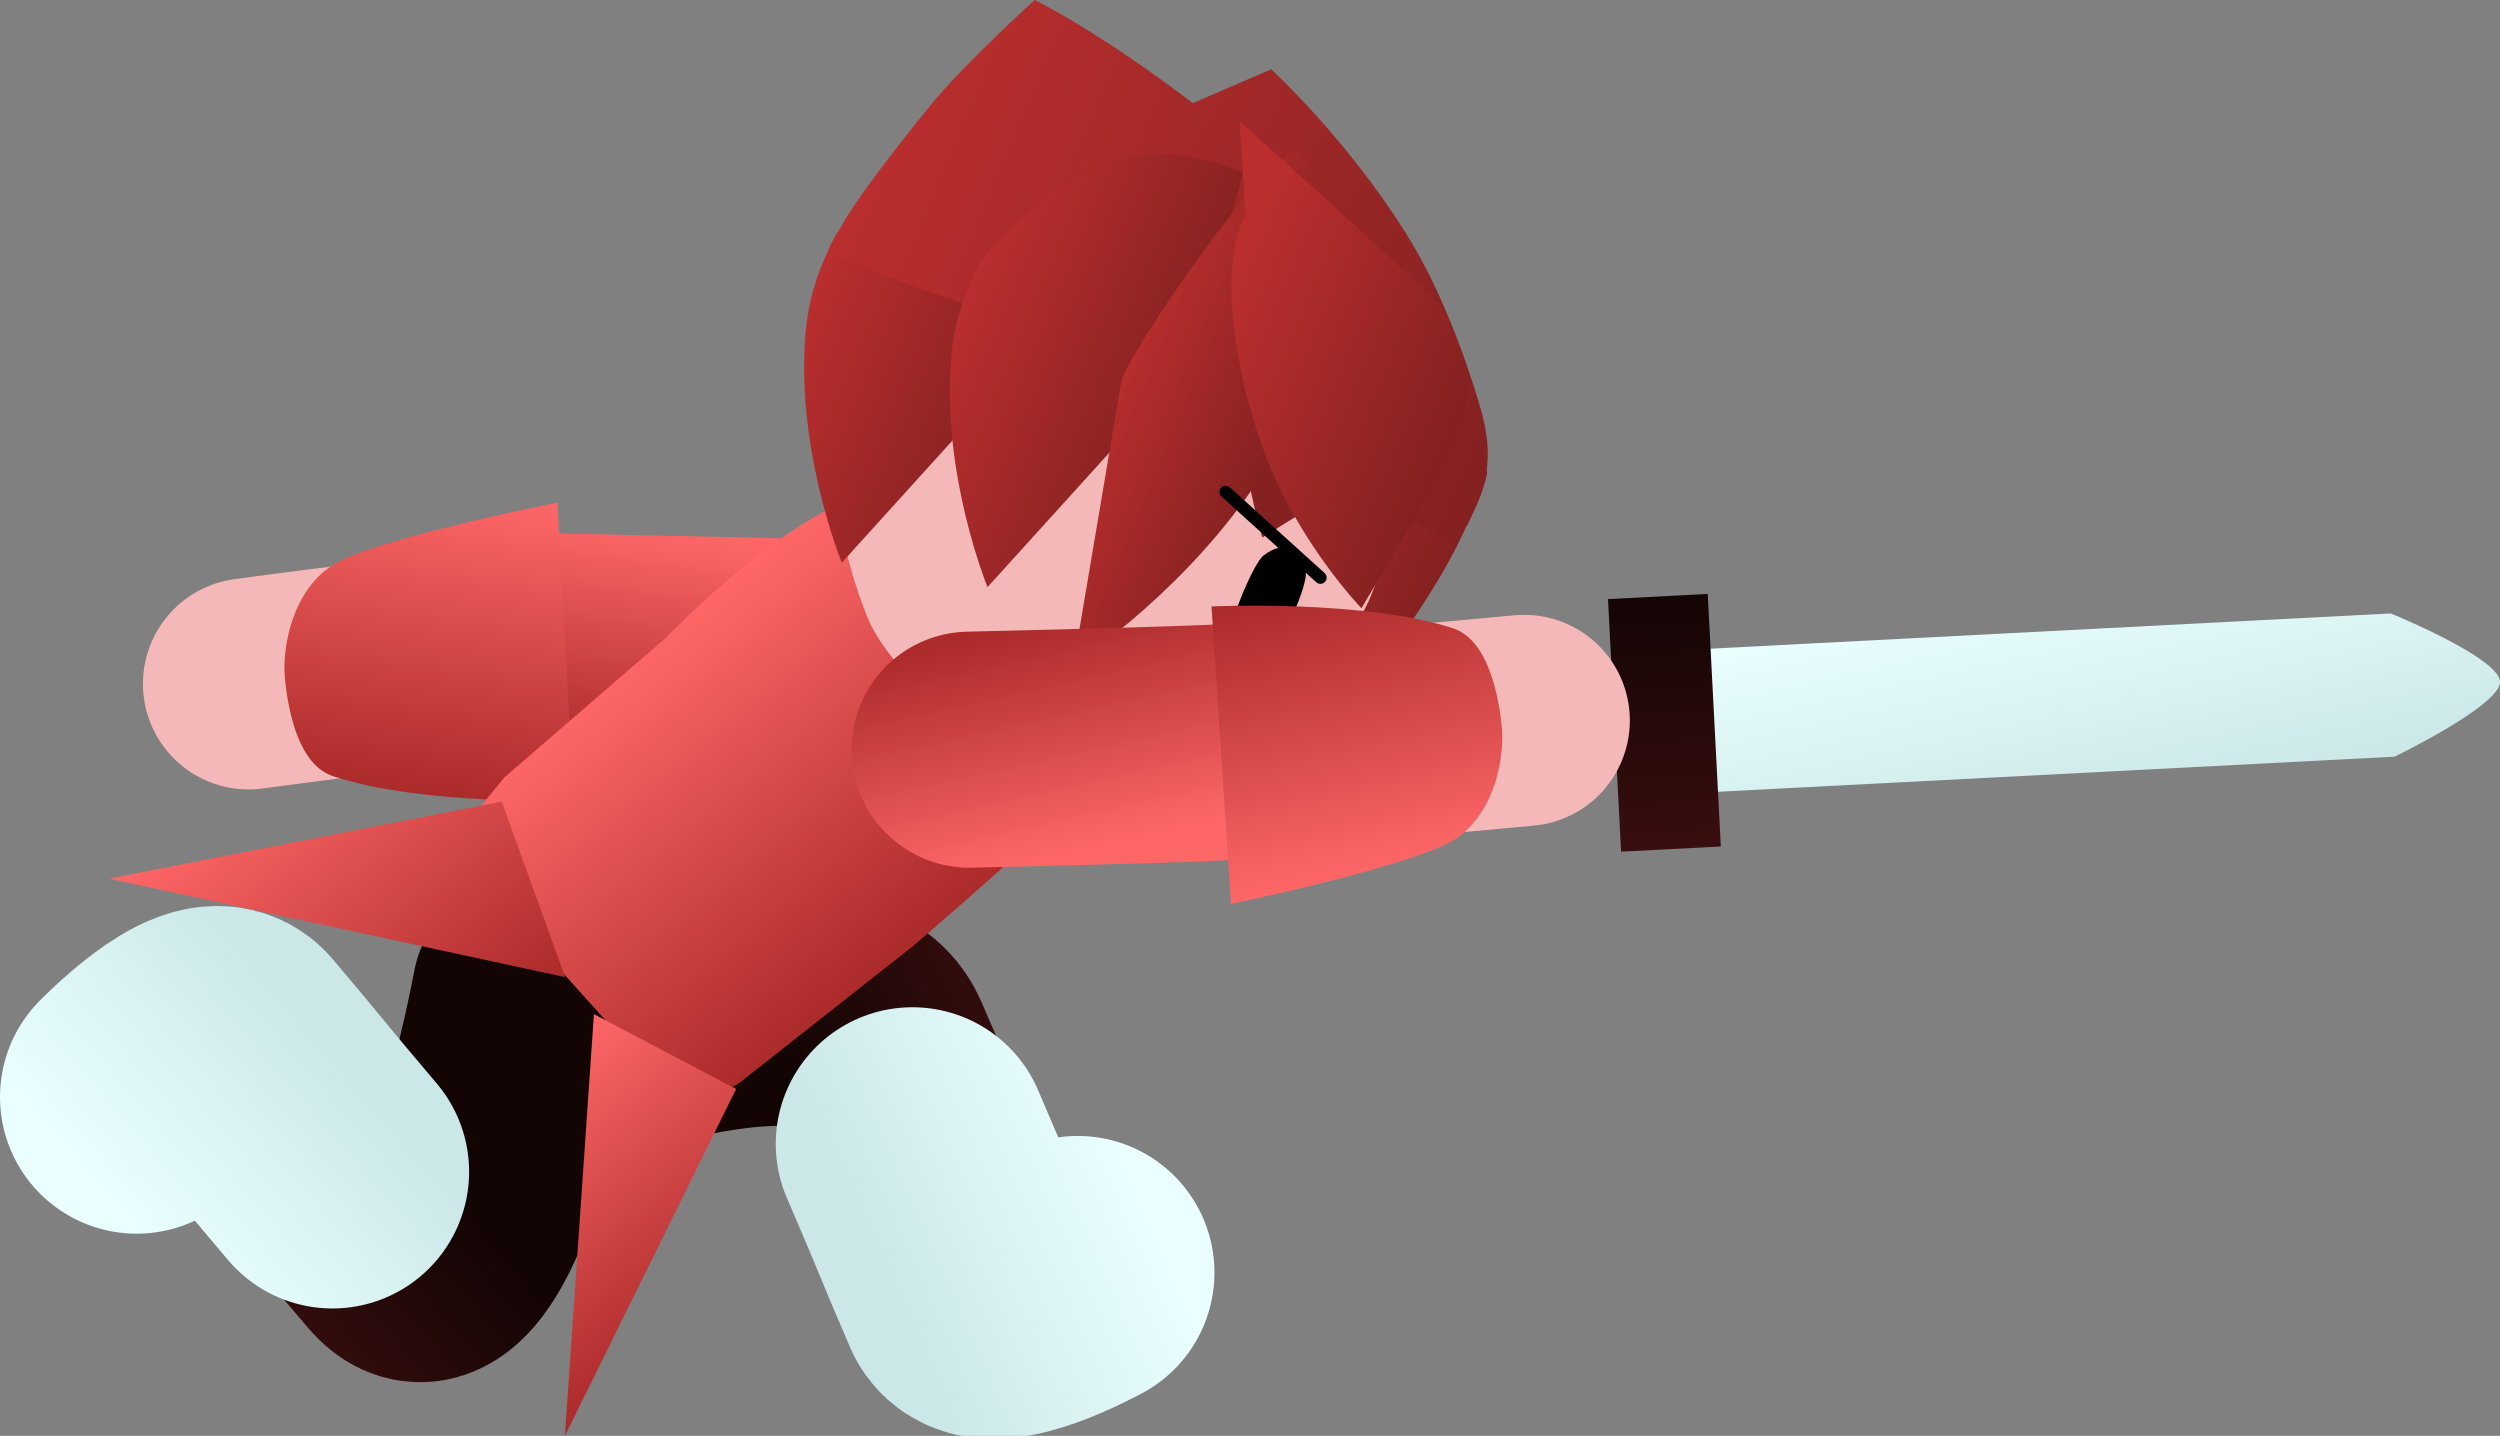<svg version="1.1" xmlns="http://www.w3.org/2000/svg" xmlns:xlink="http://www.w3.org/1999/xlink" width="100.601" height="57.781" viewBox="0,0,100.601,57.781"><rect x="0" y="0" width="100.601" height="57.781" fill="#808080" stroke="none"/><defs><linearGradient x1="236.977" y1="174.009" x2="235.708" y2="183.424" gradientUnits="userSpaceOnUse" id="color-1"><stop offset="0" stop-color="#ff6767"/><stop offset="1" stop-color="#ab2a2a"/></linearGradient><linearGradient x1="224.875" y1="171.938" x2="223.223" y2="184.188" gradientUnits="userSpaceOnUse" id="color-2"><stop offset="0" stop-color="#ff6767"/><stop offset="1" stop-color="#ab2a2a"/></linearGradient><linearGradient x1="238.395" y1="195.064" x2="247.081" y2="191.215" gradientUnits="userSpaceOnUse" id="color-3"><stop offset="0" stop-color="#140505"/><stop offset="1" stop-color="#390e0e"/></linearGradient><linearGradient x1="241.28" y1="203.125" x2="251.337" y2="198.668" gradientUnits="userSpaceOnUse" id="color-4"><stop offset="0" stop-color="#cbe7e7"/><stop offset="1" stop-color="#eaffff"/></linearGradient><linearGradient x1="225.046" y1="201.093" x2="217.865" y2="207.312" gradientUnits="userSpaceOnUse" id="color-5"><stop offset="0" stop-color="#140505"/><stop offset="1" stop-color="#390e0e"/></linearGradient><linearGradient x1="219.931" y1="194.228" x2="211.615" y2="201.429" gradientUnits="userSpaceOnUse" id="color-6"><stop offset="0" stop-color="#cbe7e7"/><stop offset="1" stop-color="#eaffff"/></linearGradient><linearGradient x1="232.277" y1="178.291" x2="242.504" y2="190.749" gradientUnits="userSpaceOnUse" id="color-7"><stop offset="0" stop-color="#ff6767"/><stop offset="1" stop-color="#ab2a2a"/></linearGradient><linearGradient x1="216.175" y1="183.09" x2="225.508" y2="194.459" gradientUnits="userSpaceOnUse" id="color-8"><stop offset="0" stop-color="#ff6767"/><stop offset="1" stop-color="#ab2a2a"/></linearGradient><linearGradient x1="226.667" y1="195.951" x2="234.518" y2="205.515" gradientUnits="userSpaceOnUse" id="color-9"><stop offset="0" stop-color="#ff6767"/><stop offset="1" stop-color="#ab2a2a"/></linearGradient><linearGradient x1="267.195" y1="180.036" x2="267.37" y2="183.224" gradientUnits="userSpaceOnUse" id="color-10"><stop offset="0" stop-color="#140505"/><stop offset="1" stop-color="#390e0e"/></linearGradient><linearGradient x1="289.437" y1="175.112" x2="291.632" y2="185.105" gradientUnits="userSpaceOnUse" id="color-11"><stop offset="0" stop-color="#eaffff"/><stop offset="1" stop-color="#cbe7e7"/></linearGradient><linearGradient x1="273.004" y1="176.232" x2="273.563" y2="186.405" gradientUnits="userSpaceOnUse" id="color-12"><stop offset="0" stop-color="#140505"/><stop offset="1" stop-color="#390e0e"/></linearGradient><linearGradient x1="254.968" y1="170.254" x2="264.885" y2="174.45" gradientUnits="userSpaceOnUse" id="color-13"><stop offset="0" stop-color="#ba2e2e"/><stop offset="1" stop-color="#852121"/></linearGradient><linearGradient x1="242.588" y1="156.696" x2="267.903" y2="167.409" gradientUnits="userSpaceOnUse" id="color-14"><stop offset="0" stop-color="#ba2e2e"/><stop offset="1" stop-color="#852121"/></linearGradient><linearGradient x1="240.513" y1="167.531" x2="261.406" y2="176.372" gradientUnits="userSpaceOnUse" id="color-15"><stop offset="0" stop-color="#ffd499"/><stop offset="1" stop-color="#ffd599"/></linearGradient><linearGradient x1="237.64" y1="167.001" x2="246.361" y2="170.692" gradientUnits="userSpaceOnUse" id="color-16"><stop offset="0" stop-color="#ba2e2e"/><stop offset="1" stop-color="#852121"/></linearGradient><linearGradient x1="241.93" y1="156.992" x2="267.698" y2="167.896" gradientUnits="userSpaceOnUse" id="color-17"><stop offset="0" stop-color="#ba2e2e"/><stop offset="1" stop-color="#852121"/></linearGradient><linearGradient x1="243.502" y1="167.987" x2="252.224" y2="171.678" gradientUnits="userSpaceOnUse" id="color-18"><stop offset="0" stop-color="#ba2e2e"/><stop offset="1" stop-color="#852121"/></linearGradient><linearGradient x1="250.704" y1="168.105" x2="257.427" y2="170.95" gradientUnits="userSpaceOnUse" id="color-19"><stop offset="0" stop-color="#ba2e2e"/><stop offset="1" stop-color="#852121"/></linearGradient><linearGradient x1="254.624" y1="166.82" x2="264.318" y2="170.922" gradientUnits="userSpaceOnUse" id="color-20"><stop offset="0" stop-color="#ba2e2e"/><stop offset="1" stop-color="#852121"/></linearGradient><linearGradient x1="247.981" y1="186.972" x2="245.912" y2="177.7" gradientUnits="userSpaceOnUse" id="color-21"><stop offset="0" stop-color="#ff6767"/><stop offset="1" stop-color="#ab2a2a"/></linearGradient><linearGradient x1="261.831" y1="187.28" x2="259.247" y2="175.701" gradientUnits="userSpaceOnUse" id="color-22"><stop offset="0" stop-color="#ff6767"/><stop offset="1" stop-color="#ab2a2a"/></linearGradient></defs><g transform="translate(-206.307,-152.233)"><g data-paper-data="{&quot;isPaintingLayer&quot;:true}" fill-rule="nonzero" stroke-linejoin="miter" stroke-miterlimit="10" stroke-dasharray="" stroke-dashoffset="0" style="mix-blend-mode: normal"><g><path d="M216.309,179.75c0,0 8.839,-1.197 11.304,-1.301c2.924,-0.123 10.928,0.303 10.928,0.303" fill="none" stroke="#f5b8b8" stroke-width="8.5" stroke-linecap="round"/><path d="M224.432,178.666c0.83,-0.052 1.331,-0.275 3.338,-0.237c2.075,0.04 10.818,0.233 10.818,0.233" fill="none" stroke="url(#color-1)" stroke-width="9.5" stroke-linecap="round"/><path d="M219.675,174.984c1.639,-1.061 9.064,-2.525 9.064,-2.525l0.658,11.982c0,0 -6.084,0.221 -9.692,-0.976c-1.358,-0.451 -1.789,-2.52 -1.931,-3.904c-0.125,-1.214 0.264,-3.515 1.902,-4.577z" fill="url(#color-2)" stroke="none" stroke-width="0" stroke-linecap="butt"/></g><g fill="none" stroke-linecap="round"><path d="M227.798,194.955c0,0 11.923,-4.497 13.637,-0.532c1.204,2.785 3.25,7.515 4.33,10.013c0.438,1.014 3.631,-0.735 3.631,-0.735" stroke="url(#color-3)" stroke-width="9.5"/><path d="M249.677,203.444c0,0 -3.615,1.98 -4.111,0.832c-1.223,-2.828 -1.179,-2.859 -2.543,-6.011" stroke="url(#color-4)" stroke-width="11"/></g><g fill="none" stroke-linecap="round"><path d="M227.644,192.189c0,0 -2.52,13.695 -5.318,10.405c-1.966,-2.311 -5.304,-6.237 -7.068,-8.31c-0.716,-0.841 -3.258,1.764 -3.258,1.764" stroke="url(#color-5)" stroke-width="9.5"/><path d="M211.807,196.377c0,0 2.878,-2.95 3.688,-1.997c1.996,2.347 1.964,2.389 4.189,5.006" stroke="url(#color-6)" stroke-width="11"/></g><g stroke-width="0" stroke-linecap="butt"><path d="M240.616,172.287c1.126,-0.436 2.019,1.931 2.019,1.931l5.934,7.229c0,0 2.108,1.447 1.523,2.384c-0.584,0.937 -7.047,6.475 -7.047,6.475l-6.98,5.5l-2.04,1.214l-5.02,-5.587l-4.124,-5.816l1.735,-2.114l6.473,-5.59c0,0 4.107,-4.303 7.527,-5.627z" fill="url(#color-7)" stroke="#001966"/><path d="M210.694,187.59l15.802,-3.103l2.552,7.066z" fill="url(#color-8)" stroke="none"/><path d="M230.208,193.044l5.72,3.011l-6.891,13.959z" data-paper-data="{&quot;index&quot;:null}" fill="url(#color-9)" stroke="none"/></g><g stroke="none" stroke-linecap="butt"><path d="M263.031,180.265l8.34,-0.432l0.164,3.163l-8.34,0.432z" fill="url(#color-10)" stroke-width="0"/><path d="M274.641,178.362l27.869,-1.444c0,0 4.348,1.769 4.398,2.742c0.049,0.945 -4.246,3.022 -4.246,3.022l-27.723,1.437z" fill="url(#color-11)" stroke-width="0.5"/><path d="M271.013,176.341l4.014,-0.208l0.527,10.163l-4.014,0.208z" fill="url(#color-12)" stroke-width="0"/></g><g><g stroke-linecap="butt"><path d="M264.184,175.562c-2.36,3.949 -5.096,6.607 -5.096,6.607c0,0 1.635,-7.542 2.122,-9.41c0.183,-0.703 -1.043,-5.466 -1.043,-5.466c0,0 -2.615,-5.964 -1.262,-5.544c1.045,0.325 6.959,9.653 6.959,9.653c0,0 0.629,-0.835 0.028,0.654c-0.601,1.489 -1.067,2.434 -1.709,3.507z" data-paper-data="{&quot;index&quot;:null}" fill="url(#color-13)" stroke="none" stroke-width="0"/><path d="M265.41,173.198c-0.877,1.616 -2.004,-0.117 -2.004,-0.117c0,0 -1.162,-2.602 -3.187,-4.022c-2.001,-1.402 -4.853,-1.616 -6.72,-2.464c-3.989,-1.813 -13.369,-4.095 -13.369,-4.095l17.33,-7.478c0,0 2.956,2.693 5.396,6.555c1.319,2.088 2.33,4.726 3.001,6.989c0.519,1.752 0.43,3.016 -0.447,4.632z" fill="url(#color-14)" stroke="none" stroke-width="0"/><path d="M255.408,161.44c2.882,1.22 4.995,3.503 6.081,6.205c1.086,2.703 1.144,5.827 -0.083,8.726c-1.087,2.568 -8.221,9.737 -11.103,8.517c-2.883,-1.22 -8.009,-5.121 -9.095,-7.824c-1.086,-2.703 -1.921,-6.635 -0.694,-9.534c1.227,-2.899 3.51,-5.032 6.206,-6.135c2.696,-1.102 5.806,-1.175 8.688,0.045z" fill="#f5b8b8" stroke="url(#color-15)" stroke-width="0"/><path d="M258.853,175.306c0.054,0.479 -0.9,2.732 -1.281,3.027c-0.383,0.295 -0.785,0.408 -1.117,0.267c-0.332,-0.141 -0.531,-0.508 -0.585,-0.988c-0.054,-0.479 0.9,-2.732 1.281,-3.027c0.383,-0.295 0.785,-0.408 1.117,-0.267c0.332,0.141 0.531,0.508 0.585,0.988z" data-paper-data="{&quot;index&quot;:null}" fill="#000000" stroke="none" stroke-width="1.301"/><path d="M239.748,162.054c0.665,-1.414 0.824,-0.275 0.824,-0.275c0,0 3.304,-3.942 6.397,-4.582c3.819,-0.79 7.643,1.722 8.444,2.125c1.03,0.518 -6.956,6.418 -6.956,6.418l-8.275,9.134c0,0 -1.84,-4.49 -1.468,-9.144c0.101,-1.265 0.369,-2.262 1.034,-3.676z" data-paper-data="{&quot;index&quot;:null}" fill="url(#color-16)" stroke="none" stroke-width="0"/><path d="M265.376,173.325c-0.135,0.319 -1.205,0.382 -1.205,0.382c0,0 -1.1,-0.506 -2.23,-1.025c-1.542,-0.708 0.943,-3.229 -3.522,-5.281c-1.795,-0.825 -6.127,-0.846 -8.663,-1.538c-5.776,-1.575 -10.124,-3.434 -10.124,-3.434c0,0 0.292,-0.784 0.929,-1.747c0.912,-1.378 2.36,-3.194 3.201,-4.227c1.334,-1.637 4.18,-4.224 4.18,-4.224c0,0 4.314,2.084 10.363,7.445c4.124,3.656 7.48,7.925 7.827,11.164c0.09,0.835 -0.493,1.858 -0.757,2.482z" fill="url(#color-17)" stroke="none" stroke-width="0"/><path d="M245.611,163.04c0.361,-0.768 2.996,-3.598 5.78,-4.414c2.34,-0.686 4.932,0.567 4.932,0.567l-2.003,7.532l-8.275,9.134c0,0 -1.84,-4.49 -1.468,-9.144c0.101,-1.265 0.369,-2.262 1.034,-3.676z" data-paper-data="{&quot;index&quot;:null}" fill="url(#color-18)" stroke="none" stroke-width="0"/><path d="M257.173,161.287c0.673,-1.057 0.779,0.115 0.779,0.115l7.208,7.467l-8.059,4.992c0,0 -1.549,-5.184 -1.03,-9.504c0.141,-1.174 0.429,-2.013 1.101,-3.07z" fill="#852121" stroke="none" stroke-width="0"/><path d="M256.464,172.248c-3.004,4.187 -6.96,6.724 -6.96,6.724c0,0 1.549,-9.163 1.927,-11.398c0.158,-0.932 6.023,-9.613 7.185,-9.248c0.974,0.306 0.51,8.46 -0.137,10.109c-0.647,1.649 -1.199,2.676 -2.016,3.813z" data-paper-data="{&quot;index&quot;:null}" fill="url(#color-19)" stroke="none" stroke-width="0"/><path d="M256.184,157.112c0,0 6.329,5.642 7.674,7.054c0.38,0.399 1.643,2.165 1.413,4.433c-0.175,1.722 -1.824,4.135 -1.824,4.135l-2.356,3.974c0,0 -2.578,-2.668 -3.932,-6.344c-1.161,-3.153 -1.856,-7.465 -0.734,-9.464z" fill="url(#color-20)" stroke="none" stroke-width="0"/></g><path d="M259.441,175.477l-3.814,-3.449" fill="none" stroke="#000000" stroke-width="0.5" stroke-linecap="round"/></g><g><path d="M267.642,181.224c0,0 -7.24,0.706 -10.891,0.798c-3.746,0.094 -11.119,0.161 -11.119,0.161" fill="none" stroke="#f5b8b8" stroke-width="8.5" stroke-linecap="round"/><path d="M258.134,181.984c-0.812,0.108 -0.288,0.021 -3.127,0.142c-3.021,0.128 -9.683,0.275 -9.683,0.275" fill="none" stroke="url(#color-21)" stroke-width="9.5" stroke-linecap="round"/><path d="M264.879,185.989c-1.627,1.079 -9.036,2.621 -9.036,2.621l-0.785,-11.974c0,0 6.081,-0.286 9.702,0.873c1.363,0.436 1.816,2.501 1.973,3.883c0.137,1.212 -0.227,3.518 -1.854,4.597z" fill="url(#color-22)" stroke="none" stroke-width="0" stroke-linecap="butt"/></g></g></g></svg><!--rotationCenter:33.69296635671921:27.767112628322877-->